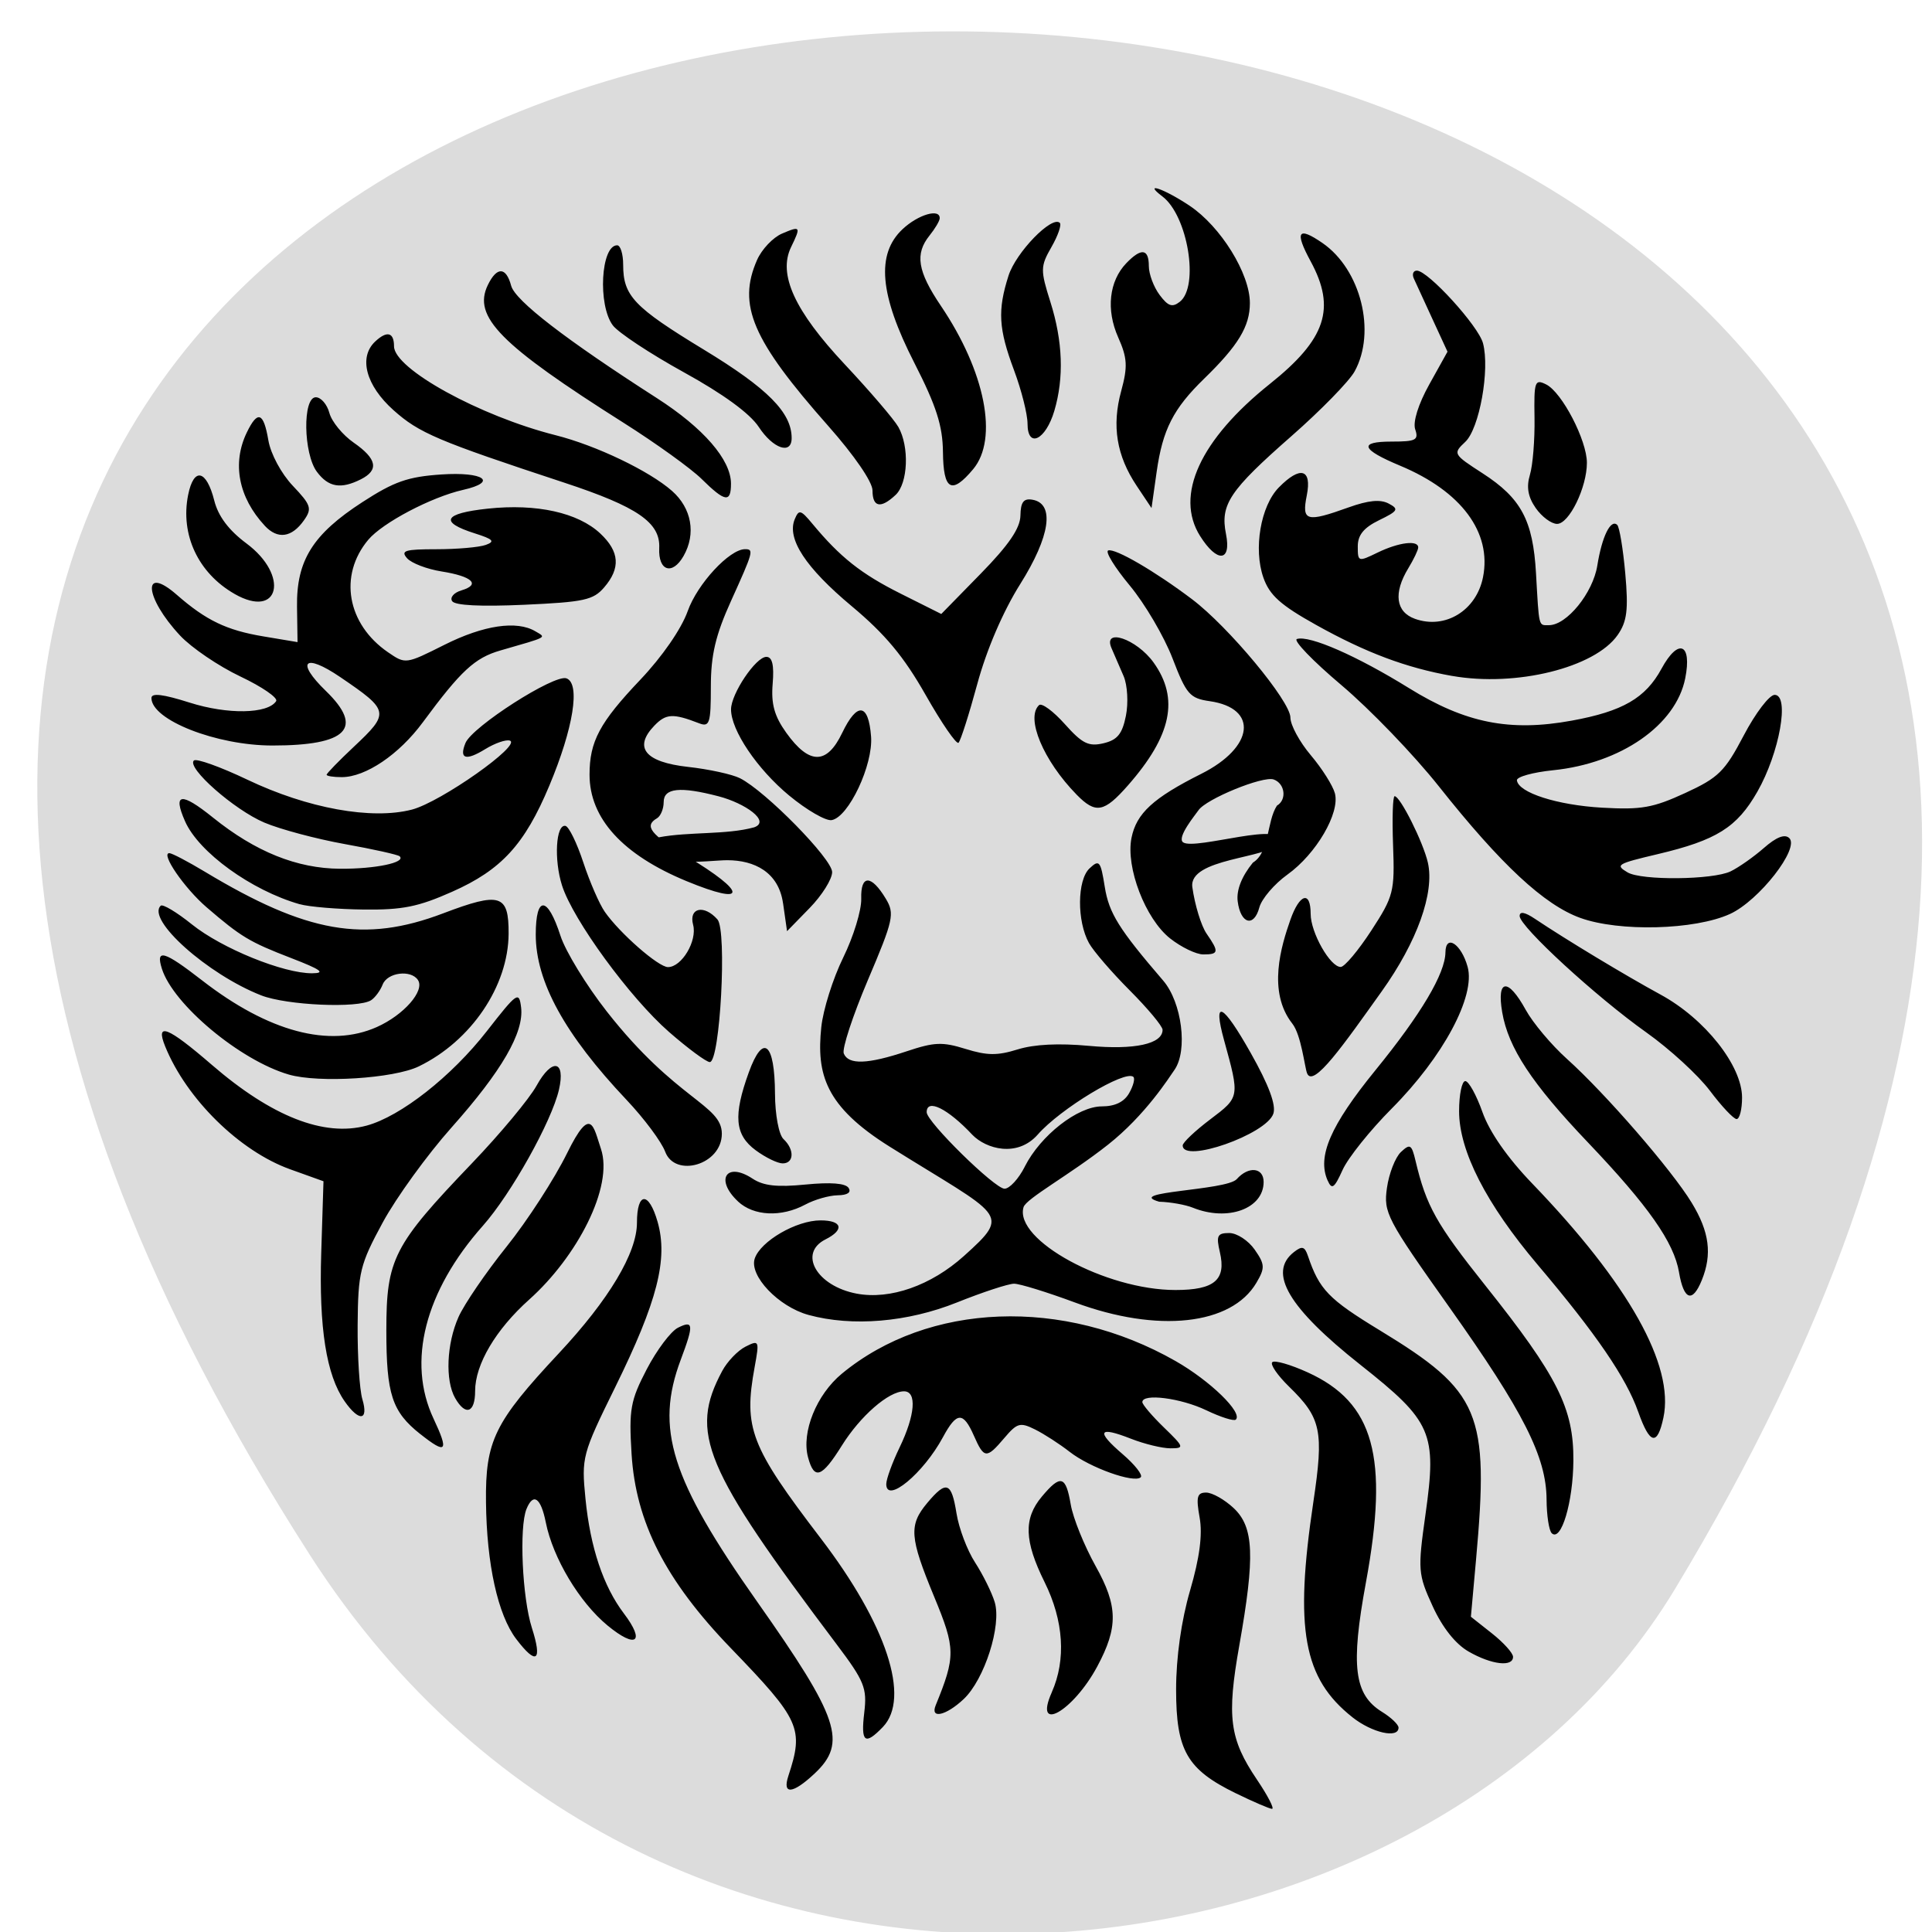 <svg xmlns="http://www.w3.org/2000/svg" viewBox="0 0 256 256"><g fill="#dcdcdc" color="#000"><path d="m -1363.8 1650.47 c 92.76 -229.28 -405.65 -114.61 -172.57 42.475 46.699 31.473 147.56 19.349 172.57 -42.475 z" transform="matrix(-0.957 0.294 0.371 1.302 -1876.45 -1541.96)"/></g><path d="m 163.73 237.61 c -6.453 -3.157 -7.89 -5.659 -7.89 -13.735 0 -4.269 0.688 -9.137 1.855 -13.14 1.265 -4.331 1.666 -7.405 1.261 -9.657 -0.49 -2.726 -0.339 -3.304 0.864 -3.304 0.802 0 2.445 0.927 3.65 2.059 2.685 2.523 2.842 6.364 0.743 18.201 -1.681 9.479 -1.299 12.384 2.333 17.765 1.457 2.158 2.356 3.906 1.998 3.884 -0.358 -0.022 -2.525 -0.956 -4.816 -2.077 z m -59.27 -2.288 c 2.077 -6.297 1.58 -7.401 -7.628 -16.94 -8.64 -8.951 -12.589 -16.679 -13.146 -25.729 -0.363 -5.89 -0.151 -7.07 2.01 -11.221 1.328 -2.55 3.187 -5.02 4.132 -5.5 2.071 -1.041 2.126 -0.424 0.378 4.229 -3.432 9.14 -1.319 15.835 10.121 32.07 10.877 15.436 11.964 18.684 7.617 22.767 -2.895 2.72 -4.316 2.852 -3.482 0.324 z m 10.06 -8.416 c 0.387 -3.225 0.013 -4.147 -3.657 -9.02 -17.639 -23.417 -19.567 -28.02 -15.165 -36.23 0.673 -1.255 2.064 -2.705 3.092 -3.222 1.802 -0.906 1.845 -0.809 1.204 2.702 -1.484 8.126 -0.572 10.488 8.783 22.737 8.701 11.394 11.899 21.13 8.202 24.967 -2.386 2.477 -2.936 2.046 -2.458 -1.932 z m 64.68 0.636 c -6.51 -5.147 -7.693 -11.656 -5.177 -28.505 1.411 -9.448 1.055 -11.139 -3.215 -15.299 -1.533 -1.493 -2.533 -2.952 -2.224 -3.242 0.309 -0.29 2.418 0.316 4.686 1.348 8.797 4 10.79 11.19 7.72 27.848 -2.04 11.07 -1.568 14.856 2.135 17.14 1.203 0.741 2.188 1.681 2.188 2.089 0 1.48 -3.496 0.694 -6.113 -1.375 z m -55.22 -1.571 c 2.657 -6.506 2.643 -7.532 -0.196 -14.39 -3.262 -7.879 -3.381 -9.491 -0.92 -12.431 2.539 -3.03 3.211 -2.793 3.878 1.382 0.315 1.976 1.422 4.902 2.459 6.502 1.037 1.6 2.206 3.958 2.598 5.239 0.947 3.094 -1.348 10.274 -4.114 12.872 -2.337 2.195 -4.458 2.668 -3.705 0.826 z m 15.386 -1.738 c 1.916 -4.309 1.58 -9.481 -0.947 -14.582 -2.709 -5.467 -2.806 -8.433 -0.373 -11.339 2.495 -2.98 3.18 -2.792 3.834 1.05 0.305 1.793 1.79 5.467 3.3 8.164 2.96 5.286 3 8.094 0.21 13.296 -3.201 5.959 -8.489 8.954 -6.02 3.412 z m 55.25 -5.382 c -1.753 -1 -3.482 -3.181 -4.782 -6.02 -1.945 -4.248 -1.988 -4.792 -0.948 -12.174 1.522 -10.804 0.872 -12.298 -8.614 -19.804 -9.559 -7.563 -12.309 -12.225 -8.818 -14.948 1.087 -0.848 1.425 -0.752 1.859 0.526 1.51 4.456 2.728 5.715 9.523 9.849 13.33 8.109 14.502 10.899 12.749 30.352 l -0.684 7.596 l 2.793 2.208 c 1.536 1.214 2.793 2.61 2.793 3.101 0 1.383 -2.838 1.052 -5.871 -0.686 z m -126.22 -1.68 c -2.433 -3.21 -3.912 -9.909 -4 -18.13 -0.091 -8.127 1.11 -10.58 9.648 -19.716 6.653 -7.118 10.356 -13.31 10.356 -17.314 0 -4.106 1.569 -4.178 2.731 -0.124 1.417 4.946 -0.022 10.563 -5.623 21.942 -4.365 8.868 -4.473 9.272 -3.929 14.771 0.637 6.44 2.365 11.599 5.087 15.191 2.88 3.8 1.629 4.725 -2.161 1.599 -3.734 -3.08 -7.24 -8.935 -8.186 -13.668 -0.655 -3.278 -1.658 -3.974 -2.557 -1.773 -0.985 2.412 -0.563 11.763 0.71 15.738 1.425 4.449 0.614 5.03 -2.072 1.489 z m 137.22 -14.01 c -0.366 -0.344 -0.676 -2.356 -0.687 -4.471 -0.031 -5.639 -3.041 -11.591 -12.869 -25.451 -8.327 -11.743 -8.751 -12.555 -8.281 -15.846 0.272 -1.908 1.105 -4.04 1.851 -4.743 1.213 -1.139 1.417 -1.016 1.935 1.164 1.425 6 2.736 8.346 9.253 16.53 9.575 12.02 11.714 16.278 11.663 23.2 -0.04 5.508 -1.615 10.794 -2.866 9.62 z m -88.18 -6.517 c 0 -0.658 0.795 -2.842 1.766 -4.854 2.066 -4.277 2.315 -7.433 0.587 -7.433 -2.045 0 -5.8 3.277 -8.243 7.193 -2.658 4.261 -3.661 4.606 -4.48 1.541 -0.888 -3.325 1.127 -8.302 4.483 -11.07 11.485 -9.474 29.35 -10.152 44.21 -1.68 4.594 2.619 8.955 6.858 7.989 7.766 -0.246 0.231 -2.01 -0.329 -3.924 -1.245 -3.379 -1.619 -8.457 -2.265 -8.457 -1.076 0 0.324 1.284 1.834 2.854 3.356 2.701 2.618 2.747 2.767 0.864 2.767 -1.094 0 -3.445 -0.571 -5.224 -1.269 -4.324 -1.697 -4.685 -1.028 -1.105 2.044 1.626 1.395 2.704 2.773 2.396 3.062 -0.877 0.824 -6.722 -1.266 -9.408 -3.364 -1.338 -1.045 -3.412 -2.385 -4.609 -2.978 -1.964 -0.972 -2.358 -0.862 -4.052 1.134 -2.37 2.792 -2.686 2.768 -4.04 -0.306 -1.418 -3.216 -2.28 -3.172 -4.103 0.21 -2.591 4.805 -7.506 8.868 -7.506 6.204 z m -61.755 -6.627 c -3.741 -2.971 -4.488 -5.256 -4.488 -13.722 0 -9.475 0.923 -11.279 11.327 -22.14 3.757 -3.922 7.62 -8.56 8.583 -10.307 2.039 -3.697 3.862 -3.372 2.965 0.529 -0.97 4.218 -6.338 13.819 -10.09 18.05 -7.686 8.665 -10.08 18.02 -6.529 25.558 2.061 4.378 1.707 4.786 -1.765 2.028 z m 161.39 -2.941 c -1.601 -4.529 -5.554 -10.312 -13.328 -19.497 -6.813 -8.05 -10.406 -15.07 -10.406 -20.345 0 -2.192 0.369 -3.985 0.821 -3.985 0.452 0 1.477 1.854 2.278 4.12 0.928 2.624 3.316 6.05 6.577 9.438 12.812 13.308 18.871 24.12 17.398 31.04 -0.808 3.794 -1.805 3.563 -3.338 -0.774 z m -171.41 -1.406 c -2.423 -3.475 -3.408 -9.721 -3.097 -19.634 l 0.299 -9.514 l -4.412 -1.583 c -6.707 -2.405 -13.753 -9.336 -16.57 -16.299 -1.317 -3.255 0.329 -2.602 6.182 2.453 7.935 6.854 14.862 9.576 20.503 8.06 4.515 -1.217 11.26 -6.514 15.945 -12.524 4.01 -5.14 4.266 -5.32 4.536 -3.156 0.413 3.318 -2.55 8.438 -9.223 15.934 -3.218 3.615 -7.319 9.278 -9.113 12.584 -3.01 5.555 -3.266 6.584 -3.322 13.562 -0.033 4.153 0.249 8.589 0.627 9.858 0.852 2.864 -0.439 3.01 -2.354 0.263 z m 14.647 -0.417 c -1.337 -2.347 -1.135 -7.186 0.448 -10.745 0.755 -1.697 3.62 -5.891 6.368 -9.321 2.748 -3.43 6.362 -9.01 8.03 -12.409 3.171 -6.448 3.477 -3.5 4.471 -0.558 1.706 5.05 -3.179 14.323 -9.497 19.973 -4.438 3.969 -7.173 8.594 -7.173 12.13 0 2.893 -1.274 3.339 -2.648 0.928 z m 46.817 -11.02 c -3.966 -1.084 -7.886 -5.201 -7.117 -7.476 0.778 -2.303 5.512 -5.05 8.714 -5.05 2.879 -0.003 3.21 1.237 0.67 2.514 -3.672 1.846 -1.171 6.198 4.136 7.195 4.419 0.83 9.852 -1.08 14.199 -4.993 6.401 -5.762 5.128 -5.119 -9.843 -14.487 -8.575 -5.366 -9.699 -9.621 -9.06 -15.82 0.236 -2.307 1.543 -6.46 2.903 -9.229 1.36 -2.769 2.437 -6.28 2.391 -7.803 -0.096 -3.218 1.326 -3.213 3.261 0.01 1.187 1.978 1.01 2.793 -2.376 10.755 -2.01 4.738 -3.453 9.125 -3.198 9.748 0.619 1.516 3.168 1.427 8.315 -0.29 3.692 -1.232 4.741 -1.275 7.822 -0.32 2.863 0.888 4.21 0.901 6.902 0.066 2.196 -0.681 5.443 -0.843 9.452 -0.472 6.04 0.56 9.751 -0.249 9.751 -2.126 0 -0.473 -1.954 -2.819 -4.342 -5.214 -2.388 -2.395 -4.821 -5.217 -5.407 -6.272 -1.616 -2.911 -1.578 -8.355 0.069 -9.903 1.293 -1.215 1.469 -1 2.02 2.449 0.556 3.483 1.864 5.582 7.742 12.422 2.478 2.884 3.285 9.263 1.495 11.825 -0.731 1.047 -3.847 5.998 -8.817 9.921 -5.085 4.01 -10.847 7.133 -11.184 8.275 -1.28 4.344 10.885 10.975 20.13 10.975 5.166 0 6.744 -1.34 5.888 -4.999 -0.514 -2.197 -0.341 -2.551 1.24 -2.551 1.01 0 2.525 0.987 3.367 2.194 1.367 1.96 1.391 2.43 0.226 4.405 -3.313 5.614 -13.08 6.672 -24.04 2.604 -3.684 -1.367 -7.312 -2.486 -8.06 -2.488 -0.751 -0.002 -4.167 1.119 -7.59 2.491 -6.527 2.615 -13.861 3.23 -19.653 1.647 z m 28.666 -19.657 c 2.083 -4.124 7.01 -7.975 10.212 -7.975 1.738 0 2.951 -0.587 3.613 -1.75 0.548 -0.962 0.803 -1.932 0.567 -2.154 -1.057 -0.993 -9.689 4.214 -12.689 7.654 -2.71 3.054 -6.823 1.894 -8.644 0.024 -3.259 -3.479 -6.06 -4.868 -6.06 -3 0 1.278 9.02 10.135 10.317 10.135 0.664 0 1.874 -1.319 2.689 -2.931 z m 86.69 14.01 c -0.677 -3.977 -4.058 -8.793 -12.09 -17.227 -7.426 -7.794 -10.54 -12.526 -11.342 -17.234 -0.755 -4.434 0.77 -4.589 3.117 -0.316 0.951 1.73 3.41 4.656 5.464 6.502 5.104 4.585 13.884 14.708 16.536 19.07 2.34 3.845 2.725 6.805 1.333 10.244 -1.238 3.059 -2.385 2.665 -3.02 -1.034 z m -124.7 -9.399 c -3.081 -2.895 -1.533 -5.299 1.94 -3.01 1.448 0.953 3.239 1.152 7.02 0.78 3.342 -0.328 5.292 -0.175 5.701 0.448 0.392 0.596 -0.141 0.957 -1.439 0.976 -1.134 0.016 -3.067 0.569 -4.294 1.229 -3.176 1.706 -6.852 1.533 -8.93 -0.419 z m 60.28 0.839 c -0.982 -0.397 -2.992 -0.753 -4.465 -0.793 -4.722 -1.351 8.811 -1.463 10.269 -2.982 1.562 -1.768 3.572 -1.566 3.572 0.36 0 3.55 -4.755 5.282 -9.376 3.416 z m 17.857 -3.602 c -1.407 -3.186 0.367 -7.28 6.327 -14.607 6.07 -7.456 9.248 -12.813 9.284 -15.629 0.031 -2.473 2.1 -1.118 2.94 1.926 1.07 3.879 -3.242 11.923 -10.06 18.775 -2.855 2.867 -5.782 6.524 -6.506 8.126 -1.101 2.437 -1.425 2.667 -1.98 1.409 z m -87.78 -3.821 c -0.488 -1.314 -2.786 -4.399 -5.107 -6.854 -8.19 -8.664 -12.04 -15.67 -12.04 -21.907 0 -5.223 1.566 -5.149 3.276 0.154 0.661 2.052 3.419 6.562 6.129 10.02 9.25 11.814 15.252 12.339 15.252 16.207 0 4.137 -6.21 5.88 -7.509 2.378 z m 11.995 -0.188 c -2.772 -2.048 -2.994 -4.584 -0.905 -10.343 1.888 -5.205 3.431 -3.934 3.463 2.853 0.014 2.801 0.506 5.426 1.129 6.01 1.471 1.382 1.406 3.219 -0.115 3.219 -0.67 0 -2.278 -0.782 -3.572 -1.739 z m 56.58 -0.638 c 0 -0.384 1.646 -1.941 3.657 -3.46 3.918 -2.958 3.911 -2.918 1.829 -10.477 -1.538 -5.582 -0.209 -4.946 3.534 1.69 2.394 4.244 3.38 6.893 2.993 8.04 -0.928 2.747 -12.01 6.631 -12.01 4.21 z m 69.864 -7.244 c -1.546 -2.061 -5.341 -5.541 -8.432 -7.734 -6.654 -4.719 -16.783 -14.03 -16.783 -15.425 0 -0.645 0.692 -0.52 2.01 0.362 4.139 2.771 11.993 7.511 16.676 10.06 5.871 3.199 10.784 9.412 10.784 13.638 0 1.565 -0.324 2.845 -0.721 2.845 -0.397 0 -1.986 -1.686 -3.533 -3.748 z m -188.31 -2.15 c -6.443 -1.87 -15.318 -9.273 -16.818 -14.03 -0.848 -2.691 0.288 -2.36 5.319 1.545 8.793 6.827 16.88 8.989 23.16 6.191 3.581 -1.597 6.391 -4.807 5.454 -6.231 -0.924 -1.405 -4.046 -1.01 -4.675 0.592 -0.317 0.808 -1.01 1.746 -1.535 2.085 -1.707 1.098 -11.194 0.678 -14.565 -0.645 -7.108 -2.79 -15.248 -10.06 -13.307 -11.879 0.267 -0.251 2.125 0.863 4.129 2.474 3.957 3.182 12.148 6.51 15.944 6.478 1.816 -0.015 1.16 -0.49 -2.781 -2.01 -5.548 -2.143 -6.64 -2.799 -11.216 -6.733 -2.934 -2.523 -6.135 -7.175 -4.936 -7.175 0.338 0 2.458 1.11 4.711 2.466 13.516 8.136 21.14 9.469 31.557 5.516 7.582 -2.878 8.712 -2.528 8.686 2.688 -0.034 6.941 -4.953 14.211 -11.9 17.586 -3.313 1.61 -13.254 2.235 -17.223 1.083 z m 50.39 -5.638 c -5.184 -4.522 -12.728 -14.849 -14.185 -19.415 -1.088 -3.412 -0.815 -8.15 0.455 -7.896 0.454 0.091 1.518 2.269 2.365 4.841 0.847 2.572 2.128 5.518 2.847 6.547 1.985 2.842 7.108 7.324 8.37 7.324 1.829 0 3.899 -3.485 3.332 -5.608 -0.604 -2.263 1.453 -2.715 3.225 -0.709 1.287 1.456 0.349 18.901 -1.016 18.901 -0.454 0 -2.88 -1.793 -5.393 -3.985 z m 84.53 5.45 c -0.315 -0.837 -0.768 -5.062 -1.949 -6.563 -3.336 -4.238 -1.465 -10.312 -0.257 -13.753 1.219 -3.471 2.688 -3.899 2.688 -0.784 0 2.48 2.601 7.06 3.988 7.03 0.508 -0.013 2.33 -2.184 4.049 -4.824 2.954 -4.537 3.112 -5.157 2.883 -11.302 -0.133 -3.576 -0.041 -6.502 0.205 -6.502 0.739 0 3.796 6.11 4.408 8.809 0.904 3.992 -1.426 10.487 -6.122 17.06 -4.975 6.966 -9.106 12.923 -9.893 10.829 z m -18.14 -17.849 c -3.276 -2.59 -5.898 -9.41 -5.119 -13.314 0.651 -3.261 2.872 -5.301 9.25 -8.499 7 -3.51 7.605 -8.69 1.122 -9.623 -2.649 -0.381 -3.097 -0.898 -4.937 -5.682 -1.113 -2.894 -3.663 -7.236 -5.667 -9.648 -2 -2.412 -3.286 -4.502 -2.85 -4.645 0.933 -0.305 6.183 2.749 11.1 6.46 4.831 3.642 13.04 13.515 13.04 15.685 0 0.987 1.215 3.23 2.699 4.985 1.485 1.755 2.923 4.03 3.196 5.05 0.696 2.604 -2.471 8.03 -6.276 10.76 -1.748 1.252 -3.429 3.22 -3.737 4.373 -0.716 2.679 -2.492 2.171 -2.867 -0.819 -0.186 -1.484 0.523 -3.292 2.01 -5.123 2.249 -1.39 1.801 -5.404 3.19 -7.556 1.34 -0.778 1.075 -2.924 -0.428 -3.465 -1.413 -0.509 -8.993 2.596 -9.973 4.085 -0.323 0.492 -2.939 3.62 -2.026 4.247 1.596 1.097 14.214 -3.125 12.445 0.177 -1.055 1.969 -11.766 1.897 -11.226 5.766 0.329 2.36 1.178 5.128 1.885 6.15 1.678 2.424 1.626 2.756 -0.431 2.756 -0.945 0 -2.925 -0.955 -4.402 -2.122 z m -51.29 -4.655 c -0.589 -4.124 -3.772 -5.703 -7.383 -5.71 -2.569 -0.005 -10.889 1.416 -9.09 -3.03 3.978 -0.761 8.993 -0.316 12.654 -1.33 2.213 -0.798 -1.205 -3.19 -4.719 -4.107 -5.112 -1.334 -7.278 -1.105 -7.278 0.768 0 0.896 -0.402 1.862 -0.893 2.147 -1.737 1.01 -0.839 2.151 3.959 5.03 8.08 4.853 8.06 6.636 -0.027 3.299 -8.47 -3.495 -12.862 -8.314 -12.862 -14.11 0 -4.404 1.335 -6.903 6.709 -12.562 2.918 -3.072 5.461 -6.752 6.299 -9.113 1.282 -3.613 5.534 -8.205 7.599 -8.205 1.189 0 1.103 0.316 -1.854 6.846 -2.057 4.54 -2.679 7.182 -2.679 11.37 0 4.866 -0.169 5.39 -1.563 4.851 -3.454 -1.336 -4.379 -1.287 -5.92 0.313 -2.806 2.913 -1.23 4.84 4.473 5.47 2.741 0.303 5.832 0.977 6.87 1.499 3.39 1.704 12.213 10.693 12.213 12.441 0 0.935 -1.345 3.079 -2.988 4.764 l -2.988 3.063 l -0.528 -3.7 z m 105.64 1.935 c -4.784 -1.731 -10.495 -7.04 -18.749 -17.442 -3.319 -4.182 -9.128 -10.214 -12.908 -13.405 -3.78 -3.191 -6.431 -5.941 -5.89 -6.11 1.664 -0.521 7.942 2.231 14.848 6.509 7.481 4.634 13.356 5.808 21.569 4.309 6.749 -1.232 9.776 -2.984 11.896 -6.889 2.229 -4.105 4.065 -3.352 3.138 1.288 -1.236 6.192 -8.515 11.257 -17.49 12.172 -2.701 0.275 -4.867 0.878 -4.812 1.339 0.193 1.635 5.339 3.286 11.294 3.624 5.194 0.294 6.726 0.024 10.993 -1.937 4.425 -2.034 5.261 -2.856 7.775 -7.646 1.549 -2.952 3.389 -5.367 4.089 -5.367 2.02 0 0.645 7.687 -2.287 12.827 -2.702 4.737 -5.409 6.434 -13.209 8.278 -5.413 1.28 -5.658 1.429 -3.993 2.418 1.839 1.093 11.301 0.999 13.651 -0.135 1.073 -0.518 3.058 -1.912 4.412 -3.099 1.649 -1.445 2.758 -1.879 3.359 -1.314 1.427 1.34 -4.01 8.304 -7.854 10.06 -4.651 2.124 -14.674 2.387 -19.831 0.52 z m -169.69 -1.814 c -6.4 -1.829 -13.372 -6.872 -15.185 -10.985 -1.656 -3.756 -0.541 -3.907 3.695 -0.5 5.649 4.543 11.136 6.752 16.854 6.786 4.676 0.028 8.761 -0.829 7.884 -1.653 -0.225 -0.211 -3.495 -0.939 -7.267 -1.617 -3.772 -0.678 -8.568 -1.959 -10.658 -2.846 -4.01 -1.701 -10.343 -7.284 -9.338 -8.228 0.325 -0.305 3.517 0.84 7.093 2.545 7.975 3.803 16.457 5.344 21.795 3.96 3.817 -0.99 14.639 -8.62 12.968 -9.144 -0.515 -0.161 -1.979 0.348 -3.252 1.132 -2.579 1.588 -3.484 1.308 -2.619 -0.809 0.885 -2.167 11.781 -9.147 13.379 -8.57 1.874 0.676 0.932 6.589 -2.268 14.225 -3.264 7.789 -6.345 11.154 -12.871 14.05 -4.501 2 -6.58 2.419 -11.722 2.36 -3.438 -0.039 -7.258 -0.359 -8.489 -0.711 z m 64.874 -14.388 c -4.252 -3.517 -7.72 -8.656 -7.714 -11.432 0.005 -2.07 3.29 -6.955 4.678 -6.955 0.788 0 1.045 1.093 0.838 3.566 -0.223 2.678 0.227 4.296 1.81 6.502 3.045 4.242 5.366 4.247 7.397 0.015 1.99 -4.147 3.492 -3.963 3.832 0.469 0.29 3.764 -2.977 10.695 -5.224 11.08 -0.769 0.133 -3.298 -1.329 -5.618 -3.248 z m 38.07 -0.139 c -4.4 -4.495 -6.775 -10.159 -4.971 -11.853 0.35 -0.329 1.884 0.799 3.409 2.506 2.324 2.601 3.155 3.01 5.129 2.548 1.839 -0.434 2.491 -1.233 2.973 -3.645 0.339 -1.699 0.205 -4.056 -0.298 -5.237 -0.503 -1.181 -1.221 -2.841 -1.597 -3.689 -1.24 -2.804 3.316 -1.268 5.566 1.876 3.413 4.769 2.389 9.676 -3.395 16.268 -3.171 3.614 -4.284 3.814 -6.817 1.226 z m -99.37 -2.628 c 0 -0.176 1.607 -1.831 3.572 -3.677 4.827 -4.535 4.773 -4.816 -1.777 -9.269 -4.749 -3.229 -5.937 -2.074 -1.895 1.844 5.087 4.931 2.836 7.228 -7.084 7.228 -7.415 0 -16.03 -3.382 -16.03 -6.292 0 -0.7 1.519 -0.516 5.08 0.613 5.02 1.592 10.326 1.5 11.443 -0.198 0.282 -0.428 -1.849 -1.898 -4.734 -3.266 -2.885 -1.368 -6.482 -3.81 -7.992 -5.426 -4.722 -5.05 -5.079 -9.458 -0.439 -5.403 3.886 3.395 6.587 4.695 11.456 5.51 l 4.544 0.761 l -0.068 -4.687 c -0.089 -6.123 2.08 -9.594 8.658 -13.859 4.21 -2.729 6.02 -3.366 10.451 -3.666 5.633 -0.383 7.574 0.982 2.901 2.039 -4.213 0.953 -10.682 4.358 -12.575 6.619 -3.946 4.713 -2.808 11.174 2.623 14.899 2.322 1.593 2.336 1.591 7.493 -0.995 5.175 -2.595 9.572 -3.246 12.03 -1.783 1.462 0.869 1.799 0.683 -4.634 2.541 -3.399 0.982 -5.229 2.677 -10.283 9.526 -3.143 4.26 -7.569 7.253 -10.732 7.258 -1.105 0.002 -2.01 -0.141 -2.01 -0.318 z m 79.37 -10.574 c -2.88 -5.078 -5.365 -8.06 -9.788 -11.756 -6.114 -5.105 -8.628 -8.939 -7.558 -11.523 0.552 -1.333 0.791 -1.271 2.356 0.614 3.669 4.42 6.451 6.622 11.666 9.234 l 5.398 2.703 l 5.223 -5.339 c 3.725 -3.808 5.235 -6.02 5.265 -7.708 0.032 -1.792 0.423 -2.301 1.605 -2.091 2.973 0.529 2.342 4.853 -1.63 11.171 -2.276 3.62 -4.456 8.689 -5.684 13.216 -1.096 4.04 -2.218 7.555 -2.493 7.813 -0.275 0.259 -2.237 -2.592 -4.36 -6.335 z m 69.76 -2.519 c -6.069 -1.072 -11.42 -3.078 -18.01 -6.754 -4.725 -2.634 -6.173 -3.933 -6.996 -6.276 -1.334 -3.797 -0.362 -9.484 2.041 -11.939 2.852 -2.914 4.413 -2.473 3.71 1.049 -0.684 3.426 -0.071 3.602 5.529 1.593 2.635 -0.945 4.209 -1.098 5.318 -0.515 1.396 0.734 1.253 0.984 -1.258 2.204 -2.035 0.989 -2.832 1.966 -2.832 3.473 0 2.053 0.056 2.07 2.635 0.817 2.814 -1.367 5.423 -1.683 5.371 -0.651 -0.017 0.346 -0.606 1.573 -1.308 2.727 -2 3.287 -1.668 5.797 0.885 6.709 3.999 1.429 8.127 -1.097 9.01 -5.511 1.186 -5.939 -2.863 -11.392 -10.973 -14.778 -5.189 -2.166 -5.558 -3.199 -1.146 -3.199 3.235 0 3.618 -0.198 3.137 -1.62 -0.33 -0.977 0.411 -3.342 1.866 -5.956 l 2.413 -4.336 l -1.992 -4.321 c -1.096 -2.377 -2.206 -4.793 -2.468 -5.37 -0.262 -0.577 -0.082 -1.049 0.399 -1.049 1.478 0 8.151 7.32 8.763 9.614 0.933 3.493 -0.473 11.319 -2.351 13.08 -1.654 1.554 -1.609 1.635 2.305 4.165 5.105 3.3 6.667 6.222 7.07 13.222 0.418 7.318 0.314 6.898 1.717 6.898 2.365 0 5.829 -4.273 6.409 -7.905 0.612 -3.835 1.77 -6.198 2.637 -5.383 0.296 0.278 0.777 3.178 1.068 6.444 0.428 4.802 0.235 6.361 -1.011 8.148 -3.02 4.33 -13.472 6.913 -21.929 5.419 z m -161.33 -10.867 c -4.813 -2.75 -7.205 -7.847 -6.153 -13.11 0.745 -3.731 2.43 -3.367 3.466 0.748 0.521 2.069 1.916 3.925 4.259 5.669 5.737 4.269 4.37 10.09 -1.572 6.696 z m 28.83 0.956 c -0.32 -0.487 0.233 -1.128 1.23 -1.425 2.592 -0.773 1.45 -1.861 -2.632 -2.509 -1.934 -0.307 -3.99 -1.095 -4.57 -1.751 -0.889 -1.01 -0.282 -1.193 3.894 -1.193 2.721 0 5.66 -0.257 6.531 -0.571 1.274 -0.459 0.993 -0.758 -1.436 -1.526 -4.769 -1.509 -4.166 -2.657 1.724 -3.283 6.46 -0.687 11.945 0.529 14.898 3.303 2.55 2.396 2.703 4.582 0.5 7.139 -1.444 1.675 -2.654 1.938 -10.593 2.297 -5.78 0.261 -9.17 0.091 -9.545 -0.48 z m 27.441 -7.03 c 0.167 -3.375 -2.873 -5.468 -12.588 -8.67 -16.788 -5.533 -19.229 -6.569 -22.627 -9.607 -3.652 -3.264 -4.65 -7 -2.426 -9.09 1.564 -1.469 2.5 -1.234 2.5 0.628 0 2.991 11.364 9.245 21.417 11.785 5.366 1.356 12.407 4.727 15.419 7.381 2.603 2.294 3.205 5.68 1.531 8.617 -1.488 2.611 -3.376 2 -3.226 -1.044 z m 71.67 -1.592 c -3.391 -5.393 -0.003 -12.777 9.254 -20.17 7.423 -5.927 8.776 -10 5.392 -16.237 -2.145 -3.953 -1.686 -4.665 1.564 -2.426 5.085 3.503 7.153 11.766 4.26 17.02 -0.719 1.306 -4.478 5.157 -8.355 8.558 -8.222 7.214 -9.467 9.07 -8.686 12.984 0.74 3.704 -1.175 3.852 -3.429 0.267 z m -123.94 -1.373 c -3.487 -3.753 -4.355 -8.278 -2.372 -12.366 1.436 -2.962 2.216 -2.675 2.85 1.048 0.308 1.81 1.708 4.412 3.241 6.03 2.425 2.551 2.574 3.02 1.474 4.575 -1.621 2.298 -3.485 2.556 -5.193 0.718 z m 168.41 -2.34 c -1.028 -1.474 -1.257 -2.786 -0.769 -4.405 0.382 -1.268 0.656 -4.665 0.609 -7.549 -0.08 -4.841 0.039 -5.18 1.554 -4.419 2.092 1.052 5.387 7.398 5.387 10.374 0 3.276 -2.353 8.098 -3.952 8.098 -0.75 0 -2.023 -0.945 -2.828 -2.099 z m -87.88 -2.334 c 0 -1.128 -2.409 -4.639 -5.858 -8.536 -10.08 -11.396 -12.07 -16.03 -9.435 -22.01 0.619 -1.405 2.103 -2.972 3.298 -3.484 2.469 -1.057 2.536 -0.957 1.204 1.79 -1.749 3.607 0.467 8.444 7.117 15.537 3.33 3.551 6.523 7.281 7.097 8.289 1.484 2.608 1.289 7.464 -0.361 9.01 -1.972 1.853 -3.062 1.64 -3.062 -0.598 z m 35.01 -0.601 c -2.671 -3.998 -3.319 -7.944 -2.062 -12.553 0.887 -3.252 0.824 -4.391 -0.397 -7.136 -1.625 -3.654 -1.205 -7.45 1.088 -9.83 1.973 -2.049 2.976 -1.918 2.976 0.388 0 1.051 0.639 2.768 1.42 3.815 1.126 1.511 1.68 1.702 2.679 0.923 2.611 -2.036 1.065 -11.415 -2.302 -13.963 -2.66 -2.01 0.219 -1.029 3.604 1.232 4.134 2.761 7.996 9 7.988 12.908 -0.006 3.083 -1.54 5.614 -6.072 10.02 -4.076 3.963 -5.489 6.736 -6.281 12.331 l -0.68 4.802 z m -57.654 -0.92 c -1.405 -1.385 -6.03 -4.713 -10.269 -7.397 -16.445 -10.402 -20.09 -14.1 -18.06 -18.296 1.197 -2.469 2.418 -2.433 3.093 0.091 0.526 1.97 7.222 7.134 19.278 14.87 6.204 3.98 9.85 8.184 9.85 11.357 0 2.567 -0.783 2.441 -3.894 -0.625 z m -50.974 -0.944 c -1.799 -2.413 -1.911 -9.881 -0.147 -9.881 0.683 0 1.493 0.936 1.799 2.081 0.306 1.145 1.756 2.915 3.222 3.933 3.088 2.145 3.376 3.637 0.939 4.863 -2.645 1.33 -4.288 1.048 -5.812 -0.996 z m 82.953 -2.619 c -0.035 -3.484 -0.879 -6.116 -3.795 -11.825 -4.608 -9.02 -5.081 -14.398 -1.559 -17.708 2.075 -1.949 4.985 -2.795 4.924 -1.43 -0.016 0.346 -0.618 1.362 -1.339 2.258 -1.971 2.448 -1.604 4.74 1.491 9.324 5.888 8.718 7.648 17.628 4.277 21.654 -2.859 3.415 -3.948 2.796 -3.998 -2.273 z m -24.408 -3.328 c -1.179 -1.792 -4.702 -4.363 -9.931 -7.246 -4.457 -2.458 -8.691 -5.256 -9.408 -6.219 -2.01 -2.696 -1.58 -10.605 0.577 -10.605 0.439 0 0.797 1.157 0.797 2.572 0 4.136 1.404 5.612 10.73 11.279 8.43 5.123 11.595 8.315 11.595 11.695 0 2.248 -2.457 1.416 -4.36 -1.477 z m 35.615 -0.424 c 0 -1.27 -0.804 -4.458 -1.786 -7.084 -2.057 -5.499 -2.2 -7.936 -0.736 -12.529 0.985 -3.09 5.744 -7.997 6.796 -7.01 0.263 0.247 -0.232 1.687 -1.1 3.201 -1.475 2.574 -1.485 3.046 -0.143 7.288 1.645 5.205 1.819 10.03 0.519 14.426 -1.146 3.875 -3.55 5.03 -3.55 1.706 z"/></svg>